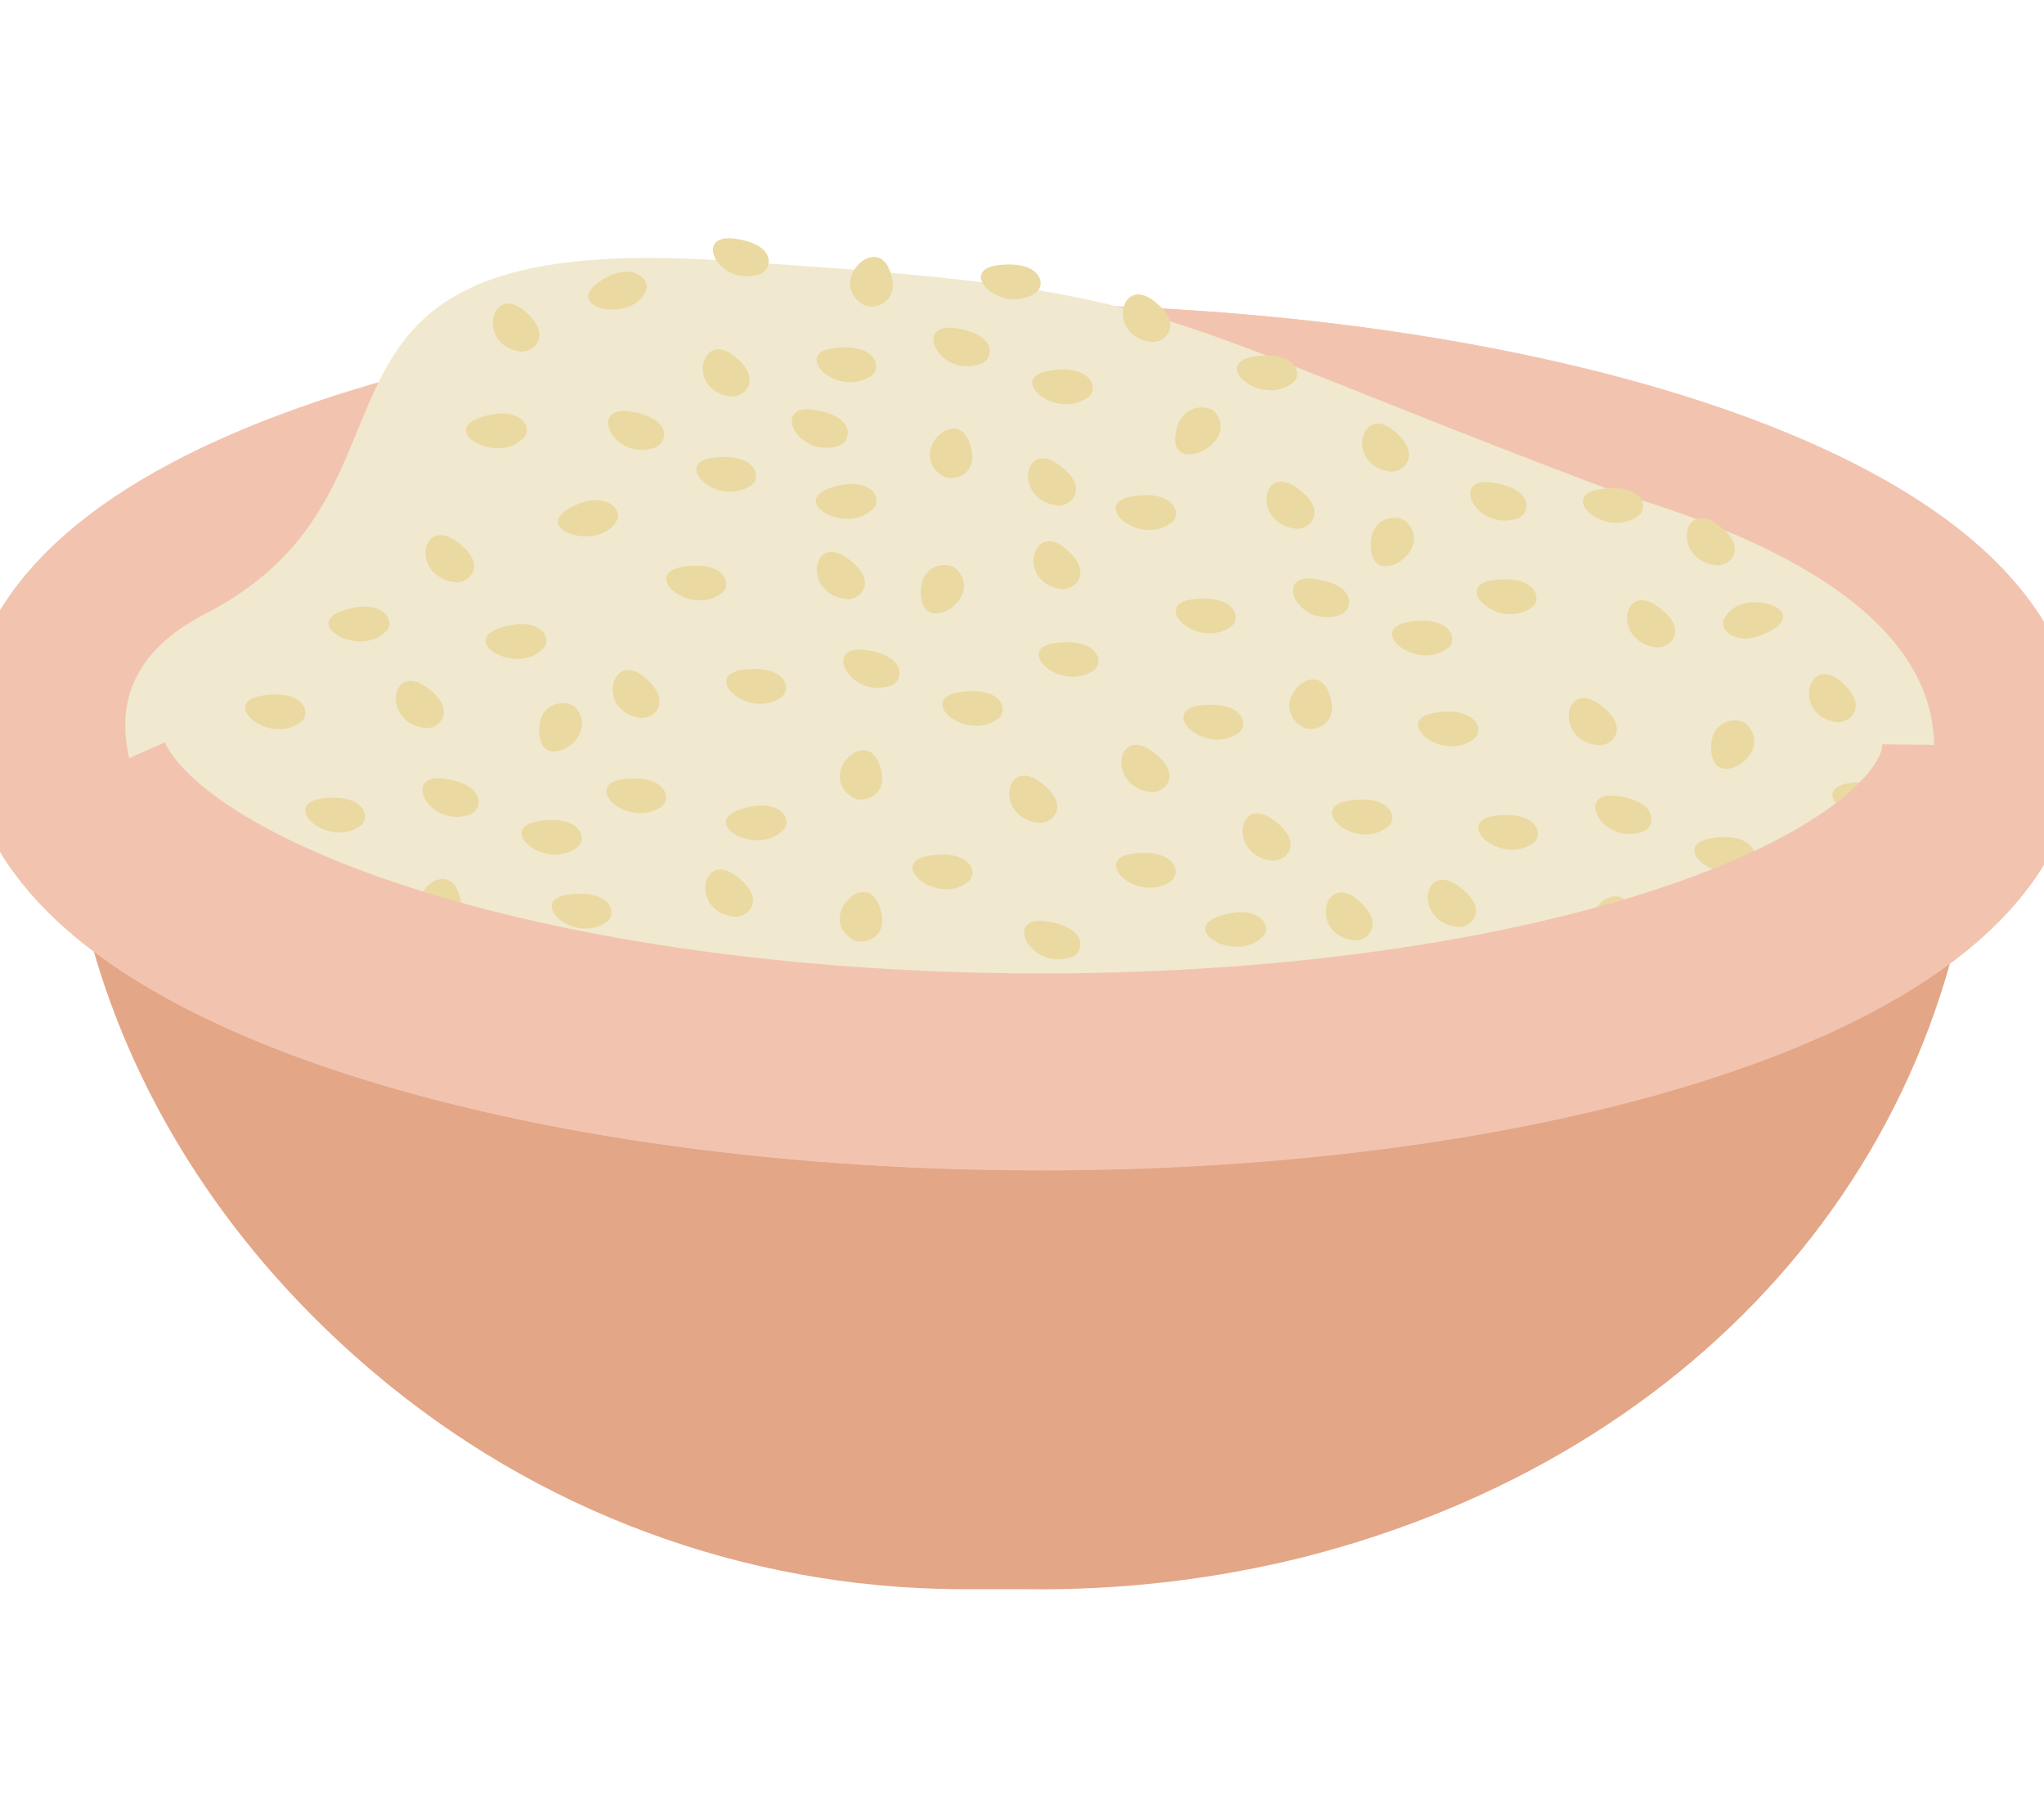 <svg width="50" height="44" viewBox="0 0 80 54" fill="none" xmlns="http://www.w3.org/2000/svg">
<g clip-path="url(#clip0)">
<path d="M39.885 33.717C19.126 33.542 2.4 27.548 2.484 20.322C2.428 24.971 3.463 29.583 5.528 33.89C7.593 38.197 10.647 42.113 14.513 45.41C21.055 50.995 29.161 53.924 37.459 53.989H40.129C43.829 54.041 47.517 53.615 51.065 52.724C66.575 48.759 77.344 36.733 77.53 20.944C77.44 28.175 60.573 33.891 39.885 33.717Z" fill="#E3A687"/>
<path d="M77.527 20.942C77.614 13.716 60.886 7.726 40.164 7.562C19.441 7.399 2.571 13.124 2.484 20.35C2.396 27.576 19.124 33.566 39.847 33.729C60.569 33.893 77.439 28.168 77.527 20.942Z" fill="#6C4634"/>
<path d="M77.527 20.942C77.614 13.716 60.886 7.726 40.164 7.562C19.441 7.399 2.571 13.124 2.484 20.35C2.396 27.576 19.124 33.566 39.847 33.729C60.569 33.893 77.439 28.168 77.527 20.942Z" fill="#6C4634"/>
<path d="M77.527 20.942C77.614 13.716 60.886 7.726 40.164 7.562C19.441 7.399 2.571 13.124 2.484 20.35C2.396 27.576 19.124 33.566 39.847 33.729C60.569 33.893 77.439 28.168 77.527 20.942Z" stroke="#F2C4AF" stroke-width="7.71" stroke-miterlimit="10"/>
<path d="M77.527 20.942C77.614 13.716 60.886 7.726 40.164 7.562C19.441 7.399 2.571 13.124 2.484 20.35C2.396 27.576 19.124 33.566 39.847 33.729C60.569 33.893 77.439 28.168 77.527 20.942Z" stroke="#F2C4AF" stroke-width="7.71" stroke-miterlimit="10"/>
<path d="M14.474 32.724C14.474 32.724 -1.744 20.856 8.041 15.817C17.825 10.777 9.858 0.81 28.198 1.988C46.538 3.166 43.785 3.75 63.425 11.123C87.166 18.192 69.154 30.815 69.154 30.815L14.474 32.724Z" fill="#F0E9CF"/>
<path d="M25.301 3.098C25.436 2.645 24.529 1.952 23.32 2.934C22.11 3.916 24.896 4.456 25.301 3.098Z" fill="#EBD9A2"/>
<path d="M32.808 9.25C33.336 9.086 33.529 8.083 31.843 7.837C30.158 7.592 31.219 9.757 32.808 9.25Z" fill="#EBD9A2"/>
<path d="M25.616 9.321C26.15 9.152 26.337 8.154 24.658 7.903C22.979 7.652 24.015 9.866 25.616 9.321Z" fill="#EBD9A2"/>
<path d="M24.156 12.141C24.375 11.71 23.609 10.908 22.226 11.726C20.843 12.544 23.493 13.428 24.156 12.141Z" fill="#EBD9A2"/>
<path d="M21.293 17.142C21.622 16.76 21.1 15.844 19.531 16.389C17.961 16.935 20.296 18.282 21.293 17.142Z" fill="#EBD9A2"/>
<path d="M17.813 14.584C18.372 14.649 19.151 13.859 17.813 12.948C16.474 12.037 16.082 14.371 17.813 14.584Z" fill="#EBD9A2"/>
<path d="M28.723 27.674C29.283 27.745 30.061 26.954 28.755 26.038C27.449 25.121 27.018 27.461 28.723 27.674Z" fill="#EBD9A2"/>
<path d="M12.596 27.684C12.924 27.308 12.397 26.392 10.833 26.937C9.27 27.483 11.58 28.824 12.596 27.684Z" fill="#EBD9A2"/>
<path d="M15.149 16.455C15.478 16.078 14.95 15.162 13.38 15.708C11.811 16.253 14.152 17.595 15.149 16.455Z" fill="#EBD9A2"/>
<path d="M18.366 23.687C18.894 23.512 19.074 22.514 17.388 22.274C15.703 22.034 16.765 24.199 18.366 23.687Z" fill="#EBD9A2"/>
<path d="M20.528 8.896C20.856 8.519 20.335 7.603 18.765 8.149C17.196 8.694 19.537 10.036 20.528 8.896Z" fill="#EBD9A2"/>
<path d="M22.516 19.487C22.162 19.122 20.927 19.264 21.126 20.643C21.326 22.023 23.538 20.589 22.516 19.487Z" fill="#EBD9A2"/>
<path d="M11.779 20.049C12.197 19.733 11.914 18.745 10.242 19.023C8.569 19.302 10.524 20.998 11.779 20.049Z" fill="#EBD9A2"/>
<path d="M22.599 24.958C23.017 24.641 22.735 23.66 21.062 23.938C19.389 24.216 21.338 25.912 22.599 24.958Z" fill="#EBD9A2"/>
<path d="M16.867 28.034C17.311 28.328 18.475 27.974 17.915 26.659C17.356 25.345 15.542 27.15 16.867 28.034Z" fill="#EBD9A2"/>
<path d="M16.636 20.289C17.202 20.354 17.974 19.563 16.636 18.652C15.298 17.742 14.938 20.081 16.636 20.289Z" fill="#EBD9A2"/>
<path d="M8.215 25.487C8.775 25.579 9.598 24.821 8.35 23.85C7.102 22.88 6.53 25.198 8.215 25.487Z" fill="#EBD9A2"/>
<path d="M25.024 19.89C25.584 19.989 26.407 19.23 25.165 18.254C23.924 17.278 23.338 19.607 25.024 19.89Z" fill="#EBD9A2"/>
<path d="M14.088 24.134C14.532 23.845 14.326 22.847 12.634 23.043C10.942 23.239 12.756 25.017 14.088 24.134Z" fill="#EBD9A2"/>
<path d="M25.867 23.381C26.311 23.092 26.105 22.094 24.413 22.291C22.721 22.487 24.535 24.265 25.867 23.381Z" fill="#EBD9A2"/>
<path d="M45.03 22.792C45.59 22.863 46.368 22.072 45.03 21.156C43.692 20.239 43.332 22.585 45.03 22.792Z" fill="#EBD9A2"/>
<path d="M34.841 18.642C35.368 18.472 35.548 17.469 33.863 17.234C32.178 17 33.239 19.138 34.841 18.642Z" fill="#EBD9A2"/>
<path d="M37.446 14.082C37.098 13.716 35.863 13.858 36.063 15.238C36.262 16.618 38.507 15.184 37.446 14.082Z" fill="#EBD9A2"/>
<path d="M28.253 15.004C28.672 14.693 28.388 13.706 26.716 13.984C25.043 14.262 27.018 15.958 28.253 15.004Z" fill="#EBD9A2"/>
<path d="M39.073 19.918C39.491 19.602 39.208 18.614 37.529 18.893C35.85 19.171 37.812 20.872 39.073 19.918Z" fill="#EBD9A2"/>
<path d="M33.342 22.994C33.779 23.289 34.943 22.929 34.384 21.62C33.824 20.311 32.016 22.105 33.342 22.994Z" fill="#EBD9A2"/>
<path d="M33.342 28.552C33.779 28.846 34.943 28.486 34.384 27.172C33.824 25.858 32.016 27.663 33.342 28.552Z" fill="#EBD9A2"/>
<path d="M33.11 15.244C33.676 15.315 34.448 14.518 33.11 13.608C31.772 12.697 31.412 15.037 33.11 15.244Z" fill="#EBD9A2"/>
<path d="M49.457 28.41C49.791 28.034 49.264 27.117 47.694 27.663C46.124 28.208 48.466 29.544 49.457 28.41Z" fill="#EBD9A2"/>
<path d="M30.692 24.238C31.02 23.861 30.499 22.945 28.929 23.49C27.36 24.036 29.695 25.377 30.692 24.238Z" fill="#EBD9A2"/>
<path d="M41.917 29.266C42.444 29.097 42.625 28.094 40.939 27.854C39.254 27.614 40.315 29.779 41.917 29.266Z" fill="#EBD9A2"/>
<path d="M37.89 26.31C38.308 25.999 38.025 25.012 36.352 25.29C34.68 25.568 36.668 27.264 37.89 26.31Z" fill="#EBD9A2"/>
<path d="M40.643 23.998C41.203 24.069 41.974 23.272 40.643 22.361C39.311 21.451 38.938 23.79 40.643 23.998Z" fill="#EBD9A2"/>
<path d="M41.499 14.851C42.053 14.944 42.882 14.186 41.634 13.215C40.386 12.244 39.814 14.568 41.499 14.851Z" fill="#EBD9A2"/>
<path d="M52.937 28.596C53.496 28.694 54.32 27.936 53.072 26.959C51.824 25.983 51.251 28.312 52.937 28.596Z" fill="#EBD9A2"/>
<path d="M30.563 19.095C31.001 18.8 30.801 17.802 29.11 18.004C27.418 18.206 29.232 19.978 30.563 19.095Z" fill="#EBD9A2"/>
<path d="M45.815 26.294C46.253 25.999 46.053 25.001 44.361 25.203C42.67 25.405 44.484 27.177 45.815 26.294Z" fill="#EBD9A2"/>
<path d="M42.792 18.047C43.236 17.758 43.03 16.76 41.338 16.956C39.646 17.153 41.46 18.909 42.792 18.047Z" fill="#EBD9A2"/>
<path d="M28.549 7.308C29.109 7.406 29.932 6.648 28.691 5.699C27.449 4.75 26.864 7.025 28.549 7.308Z" fill="#EBD9A2"/>
<path d="M20.322 5.552C20.881 5.645 21.705 4.887 20.463 3.916C19.221 2.945 18.655 5.263 20.322 5.552Z" fill="#EBD9A2"/>
<path d="M29.392 10.799C29.83 10.51 29.63 9.512 27.939 9.708C26.247 9.904 28.061 11.682 29.392 10.799Z" fill="#EBD9A2"/>
<path d="M38.366 6.048C38.894 5.879 39.074 4.876 37.388 4.641C35.703 4.407 36.764 6.594 38.366 6.048Z" fill="#EBD9A2"/>
<path d="M42.599 7.335C43.017 7.019 42.734 6.032 41.055 6.31C39.376 6.588 41.338 8.284 42.599 7.335Z" fill="#EBD9A2"/>
<path d="M50.594 6.785C51.013 6.468 50.73 5.481 49.057 5.759C47.384 6.037 49.334 7.739 50.594 6.785Z" fill="#EBD9A2"/>
<path d="M47.604 7.985C47.334 7.576 46.086 7.554 45.995 8.939C45.906 10.325 48.44 9.212 47.604 7.985Z" fill="#EBD9A2"/>
<path d="M36.867 10.412C37.304 10.706 38.469 10.346 37.909 9.037C37.349 7.728 35.542 9.523 36.867 10.412Z" fill="#EBD9A2"/>
<path d="M34.217 11.655C34.545 11.279 34.024 10.363 32.455 10.908C30.885 11.454 33.22 12.795 34.217 11.655Z" fill="#EBD9A2"/>
<path d="M41.376 11.579C41.936 11.644 42.708 10.853 41.376 9.943C40.045 9.032 39.672 11.371 41.376 11.579Z" fill="#EBD9A2"/>
<path d="M34.095 6.512C34.532 6.218 34.333 5.219 32.641 5.421C30.949 5.623 32.757 7.396 34.095 6.512Z" fill="#EBD9A2"/>
<path d="M29.72 2.536C30.235 2.372 30.44 1.369 28.761 1.14C27.082 0.911 28.118 3.038 29.72 2.536Z" fill="#EBD9A2"/>
<path d="M59.376 12.097C59.904 11.922 60.084 10.924 58.398 10.684C56.713 10.444 57.774 12.593 59.376 12.097Z" fill="#EBD9A2"/>
<path d="M33.747 3.698C34.191 3.992 35.355 3.632 34.795 2.318C34.236 1.004 32.422 2.809 33.747 3.698Z" fill="#EBD9A2"/>
<path d="M40.527 3.267C40.971 2.972 40.765 1.974 39.073 2.176C37.382 2.378 39.196 4.15 40.527 3.267Z" fill="#EBD9A2"/>
<path d="M45.03 5.181C45.59 5.263 46.394 4.489 45.12 3.545C43.847 2.601 43.319 4.925 45.03 5.181Z" fill="#EBD9A2"/>
<path d="M74.622 28.35C75.188 28.415 75.96 27.624 74.622 26.713C73.284 25.803 72.924 28.137 74.622 28.35Z" fill="#EBD9A2"/>
<path d="M64.265 24.358C64.799 24.189 64.979 23.185 63.294 22.951C61.609 22.716 62.67 24.87 64.265 24.358Z" fill="#EBD9A2"/>
<path d="M68.382 20.163C68.034 19.798 66.799 19.94 66.992 21.32C67.185 22.7 69.436 21.265 68.382 20.163Z" fill="#EBD9A2"/>
<path d="M57.684 20.72C58.102 20.403 57.819 19.422 56.147 19.694C54.474 19.967 56.423 21.674 57.684 20.72Z" fill="#EBD9A2"/>
<path d="M71.804 28.743C72.222 28.426 71.939 27.445 70.267 27.723C68.594 28.001 70.55 29.697 71.804 28.743Z" fill="#EBD9A2"/>
<path d="M54.32 24.156C54.738 23.84 54.455 22.858 52.783 23.136C51.11 23.414 53.059 25.138 54.32 24.156Z" fill="#EBD9A2"/>
<path d="M68.504 25.634C68.922 25.317 68.633 24.33 66.96 24.608C65.287 24.887 67.243 26.583 68.504 25.634Z" fill="#EBD9A2"/>
<path d="M62.773 28.71C63.21 29.005 64.375 28.645 63.815 27.336C63.255 26.027 61.441 27.821 62.773 28.71Z" fill="#EBD9A2"/>
<path d="M62.541 20.96C63.107 21.03 63.879 20.234 62.541 19.323C61.203 18.413 60.843 20.774 62.541 20.96Z" fill="#EBD9A2"/>
<path d="M71.843 20.055C72.402 20.153 73.226 19.395 71.984 18.418C70.743 17.442 70.163 19.771 71.843 20.055Z" fill="#EBD9A2"/>
<path d="M59.994 24.81C60.431 24.516 60.232 23.518 58.54 23.72C56.848 23.921 58.662 25.683 59.994 24.81Z" fill="#EBD9A2"/>
<path d="M73.856 23.534C74.3 23.239 74.094 22.241 72.402 22.443C70.711 22.645 72.525 24.418 73.856 23.534Z" fill="#EBD9A2"/>
<path d="M49.772 25.476C50.338 25.547 51.11 24.75 49.772 23.839C48.434 22.929 48.073 25.263 49.772 25.476Z" fill="#EBD9A2"/>
<path d="M57.028 28.072C57.588 28.143 58.366 27.352 57.028 26.436C55.69 25.519 55.323 27.865 57.028 28.072Z" fill="#EBD9A2"/>
<path d="M52.434 15.866C52.968 15.697 53.142 14.693 51.463 14.453C49.784 14.213 50.82 16.411 52.434 15.866Z" fill="#EBD9A2"/>
<path d="M55.06 12.233C54.706 11.868 53.471 12.01 53.67 13.389C53.87 14.769 56.115 13.335 55.06 12.233Z" fill="#EBD9A2"/>
<path d="M45.855 12.25C46.273 11.934 45.99 10.947 44.311 11.225C42.632 11.503 44.594 13.204 45.855 12.25Z" fill="#EBD9A2"/>
<path d="M67.475 16.03C67.263 16.46 68.035 17.251 69.405 16.422C70.775 15.593 68.112 14.732 67.475 16.03Z" fill="#EBD9A2"/>
<path d="M67.16 13.919C67.726 13.984 68.498 13.193 67.16 12.282C65.822 11.372 65.462 13.711 67.16 13.919Z" fill="#EBD9A2"/>
<path d="M64.136 11.972C64.555 11.661 64.272 10.674 62.599 10.952C60.926 11.23 62.882 12.926 64.136 11.972Z" fill="#EBD9A2"/>
<path d="M56.668 17.163C57.086 16.847 56.803 15.86 55.13 16.138C53.458 16.416 55.413 18.113 56.668 17.163Z" fill="#EBD9A2"/>
<path d="M50.942 20.229C51.379 20.523 52.544 20.163 51.984 18.849C51.424 17.535 49.61 19.351 50.942 20.229Z" fill="#EBD9A2"/>
<path d="M50.71 12.49C51.27 12.555 52.042 11.764 50.71 10.854C49.379 9.943 49.005 12.283 50.71 12.49Z" fill="#EBD9A2"/>
<path d="M64.824 17.131C65.39 17.196 66.162 16.406 64.824 15.495C63.486 14.584 63.126 16.924 64.824 17.131Z" fill="#EBD9A2"/>
<path d="M54.358 10.248C54.917 10.341 55.741 9.583 54.499 8.612C53.258 7.641 52.672 9.959 54.358 10.248Z" fill="#EBD9A2"/>
<path d="M48.157 16.34C48.601 16.046 48.401 15.048 46.703 15.249C45.005 15.451 46.825 17.224 48.157 16.34Z" fill="#EBD9A2"/>
<path d="M48.453 20.496C48.897 20.202 48.691 19.204 46.999 19.406C45.307 19.607 47.121 21.38 48.453 20.496Z" fill="#EBD9A2"/>
<path d="M59.935 15.588C60.379 15.293 60.173 14.295 58.481 14.497C56.79 14.699 58.604 16.471 59.935 15.588Z" fill="#EBD9A2"/>
<path d="M23.731 27.892C24.175 27.597 23.969 26.599 22.277 26.801C20.586 27.003 22.4 28.776 23.731 27.892Z" fill="#EBD9A2"/>
<path d="M77.524 20.971C77.44 28.197 60.573 33.913 39.885 33.744C21.159 33.586 5.713 28.694 2.928 22.411" stroke="#F2C4AF" stroke-width="7.71" stroke-miterlimit="10"/>
</g>
<defs>
<clipPath id="clip0">
<rect width="80" height="54" fill="white"/>
</clipPath>
</defs>
</svg>
